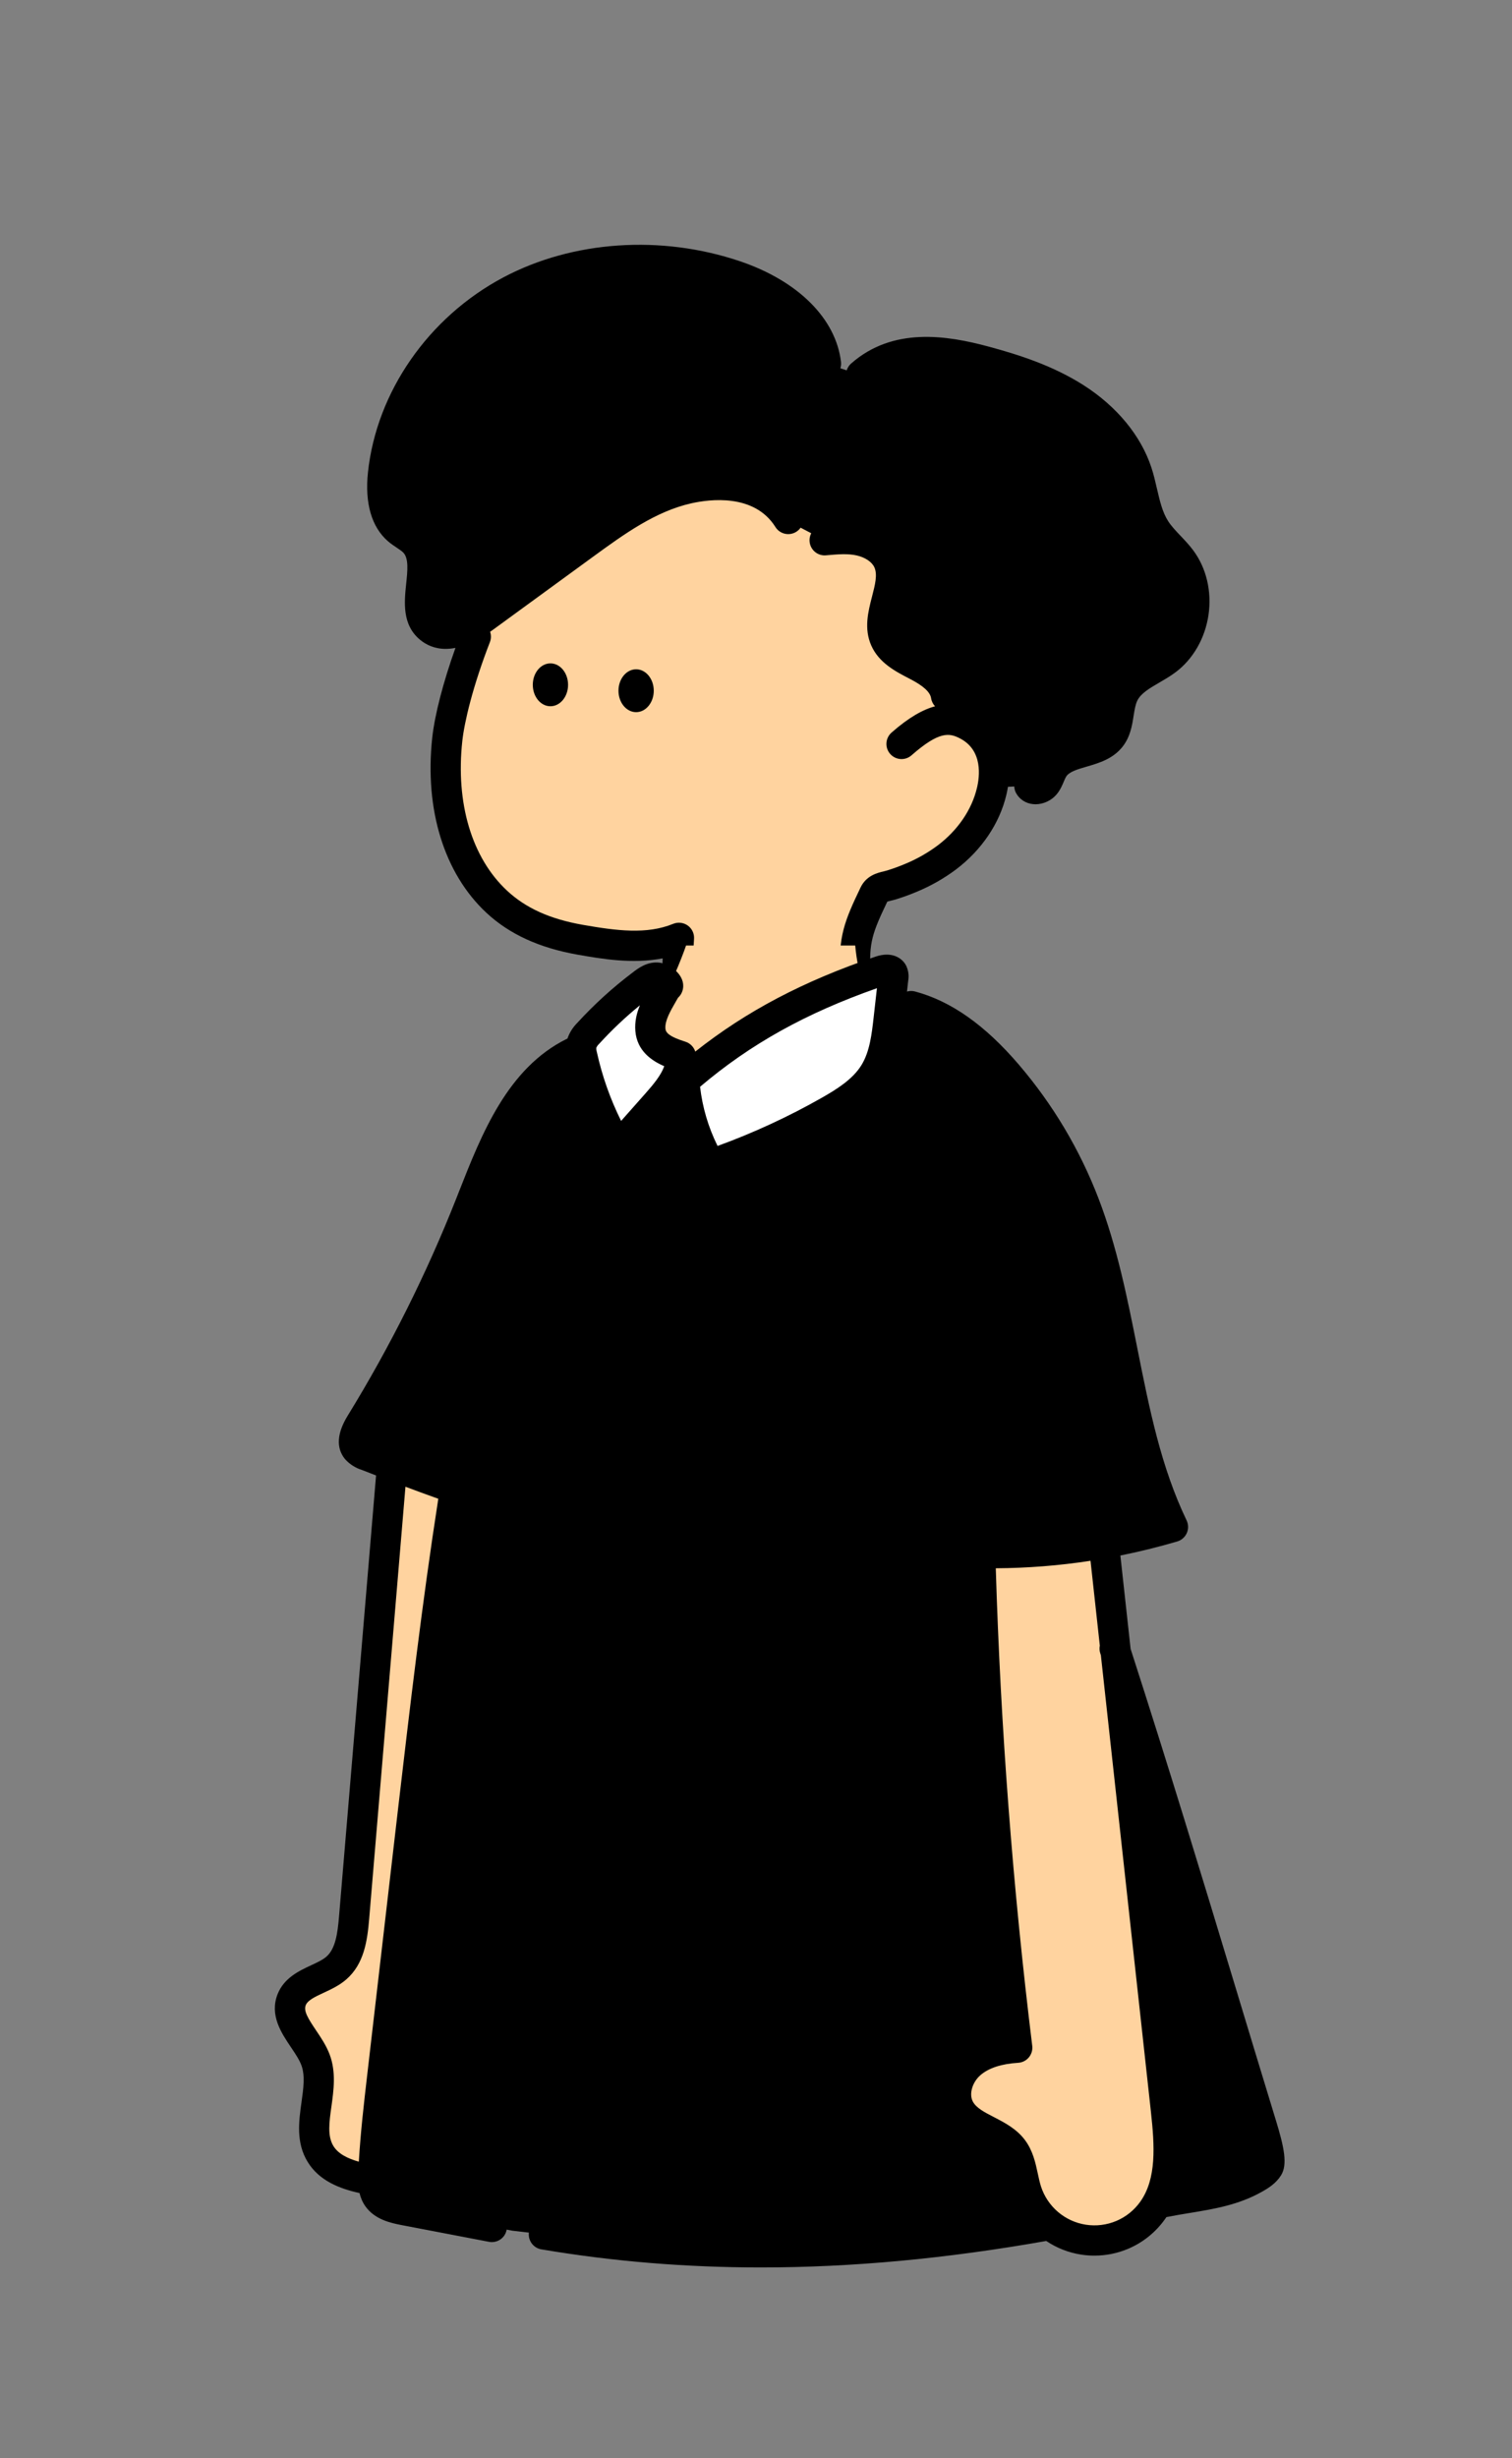 <svg width="160" height="260" viewBox="0 0 160 260" fill="none" xmlns="http://www.w3.org/2000/svg">
<rect x="0" y="0" width="160" height="260" fill="#808080" stroke="none"/>
<path d="M100.111 73.601C99.882 72.108 98.455 71.129 97.117 70.431C95.778 69.732 94.282 69.015 93.666 67.633C92.514 65.055 95.148 61.916 93.983 59.343C93.463 58.193 92.266 57.476 91.034 57.191C89.802 56.905 88.522 57.028 87.263 57.14L83.954 55.412C81.738 51.873 76.9 50.745 72.823 51.657C68.746 52.569 65.247 55.097 61.866 57.556L51.276 65.276C49.554 66.532 47.119 67.791 45.474 66.433C43.02 64.412 46.007 59.788 43.903 57.415C43.399 56.849 42.679 56.529 42.103 56.036C40.503 54.655 40.303 52.239 40.527 50.129C41.394 41.988 46.773 34.599 54.002 30.756C61.231 26.913 70.082 26.529 77.831 29.156C82.279 30.671 86.85 33.791 87.404 38.455L90.362 39.417C93.994 36.217 99.538 36.932 104.202 38.193C107.549 39.097 110.882 40.215 113.802 42.079C116.722 43.943 119.226 46.636 120.311 49.929C120.981 51.956 121.111 54.196 122.277 55.993C123.031 57.161 124.157 58.041 124.986 59.156C127.367 62.356 126.618 67.444 123.413 69.823C121.863 70.972 119.786 71.631 118.922 73.359C118.199 74.807 118.53 76.689 117.535 77.964C116.087 79.817 112.735 79.279 111.469 81.26C111.119 81.807 110.989 82.481 110.575 82.98C110.162 83.479 109.242 83.671 108.925 83.111L101.101 83.468L100.111 73.601Z" fill="black"/>
<path d="M50.349 67.339C48.629 71.763 47.594 75.758 47.333 78.177C46.674 84.267 47.904 91.035 52.562 95.374C55.045 97.683 58.12 98.819 61.408 99.398C64.837 100.003 68.517 100.555 71.845 99.195C71.669 101.971 71.642 103.686 71.77 106.465L90.533 104.534C90.229 100.883 90.944 97.865 92.533 94.563C92.893 93.817 93.666 93.825 94.432 93.582C95.112 93.369 95.778 93.123 96.437 92.846C97.773 92.291 99.037 91.574 100.197 90.713C102.496 88.977 104.288 86.539 104.96 83.713C105.57 81.15 105.141 78.099 102.293 76.657C100.285 75.643 98.485 76.003 95.426 78.691L100.136 73.625C99.906 72.131 98.48 71.153 97.141 70.454C95.802 69.755 94.306 69.038 93.69 67.657C92.538 65.078 95.173 61.939 94.008 59.366C93.488 58.217 92.29 57.499 91.058 57.214C89.826 56.929 88.546 57.051 87.288 57.163L83.978 55.435C81.762 51.897 76.925 50.769 72.848 51.681C68.77 52.593 65.248 55.097 61.866 57.555L51.277 65.275" fill="#FFD39F"/>
<path fill-rule="evenodd" clip-rule="evenodd" d="M47.153 68.628C45.975 68.628 45.089 68.193 44.455 67.668C42.528 66.079 42.78 63.671 42.982 61.733L42.983 61.729C43.124 60.377 43.257 59.097 42.705 58.476C42.548 58.3 42.268 58.113 41.972 57.916C41.692 57.729 41.372 57.516 41.063 57.252C39.324 55.75 38.591 53.23 38.937 49.961C39.844 41.457 45.327 33.556 53.252 29.345C60.596 25.441 69.975 24.806 78.345 27.644C84.471 29.729 88.449 33.702 88.993 38.268C89.097 39.145 88.471 39.942 87.593 40.046C86.716 40.15 85.921 39.524 85.815 38.646C85.231 33.734 79.161 31.302 77.313 30.673C69.764 28.116 61.329 28.676 54.751 32.172C47.751 35.892 42.911 42.838 42.116 50.302C41.956 51.822 42.001 53.841 43.145 54.828C43.303 54.961 43.516 55.105 43.74 55.254L43.745 55.258C44.173 55.542 44.662 55.867 45.092 56.353C46.581 58.031 46.349 60.265 46.162 62.059L46.161 62.065C45.991 63.708 45.927 64.74 46.487 65.201C47.433 65.982 49.668 64.468 50.329 63.985L60.919 56.265L60.931 56.256L60.931 56.256L60.931 56.256C64.256 53.839 68.02 51.104 72.468 50.108C77.951 48.881 82.433 50.316 84.767 54.041C85.236 54.79 85.009 55.777 84.26 56.246C83.511 56.716 82.524 56.489 82.055 55.74C79.825 52.18 75.095 52.798 73.167 53.23C69.361 54.081 66.025 56.505 62.801 58.852L52.215 66.572C52.097 66.658 51.98 66.741 51.865 66.821C51.982 67.165 51.983 67.55 51.841 67.915C50.022 72.593 49.142 76.371 48.924 78.347C48.201 84.947 49.924 90.726 53.654 94.198C55.649 96.054 58.201 97.203 61.686 97.817C65.249 98.438 68.43 98.857 71.241 97.707C71.75 97.499 72.332 97.569 72.78 97.889C73.228 98.211 73.478 98.739 73.444 99.289C73.273 101.971 73.244 102.563 73.372 105.315C73.412 106.198 72.729 106.947 71.846 106.987C71.817 106.998 71.793 106.998 71.769 106.998C70.918 106.998 70.212 106.329 70.172 105.47C70.086 103.593 70.068 102.649 70.121 101.361C66.916 101.979 63.652 101.411 61.134 100.971C57.068 100.254 53.908 98.806 51.473 96.542C46.998 92.374 44.91 85.617 45.742 77.998C46.011 75.569 46.908 72.121 48.197 68.522C47.826 68.595 47.478 68.628 47.153 68.628ZM109.575 85.063C109.498 85.063 109.423 85.06 109.349 85.052C108.57 84.983 107.911 84.567 107.538 83.911C107.103 83.143 107.373 82.167 108.141 81.73C108.581 81.479 109.093 81.463 109.527 81.639C109.559 81.564 109.594 81.484 109.629 81.407L109.639 81.383C109.764 81.087 109.907 80.752 110.125 80.412C111.101 78.887 112.762 78.402 114.095 78.012C115.021 77.743 115.895 77.487 116.279 76.993C116.578 76.613 116.68 75.97 116.799 75.224L116.802 75.204L116.807 75.176C116.931 74.393 117.071 73.508 117.495 72.657C118.304 71.039 119.77 70.186 121.064 69.433L121.071 69.428C121.578 69.135 122.055 68.855 122.466 68.551C123.655 67.668 124.477 66.22 124.719 64.578C124.962 62.935 124.594 61.311 123.711 60.124C123.399 59.706 123.015 59.3 122.607 58.874L122.6 58.866L122.6 58.865L122.6 58.865C122.029 58.265 121.437 57.643 120.941 56.873C120.021 55.455 119.663 53.913 119.319 52.423L119.309 52.378L119.309 52.378C119.15 51.696 119 51.052 118.799 50.444C117.919 47.775 115.842 45.287 112.949 43.441C110.039 41.583 106.687 40.535 103.791 39.751C98.234 38.247 94.762 38.575 92.183 40.849C91.519 41.434 90.509 41.37 89.925 40.706C89.341 40.041 89.405 39.031 90.069 38.447C94.474 34.567 100.162 35.455 104.626 36.66C107.754 37.505 111.394 38.652 114.669 40.743C118.181 42.986 120.727 46.074 121.837 49.441C122.087 50.199 122.262 50.959 122.432 51.696L122.432 51.696L122.434 51.703C122.73 52.98 123.01 54.188 123.623 55.135C123.96 55.654 124.422 56.141 124.911 56.657L124.922 56.668L124.959 56.707L124.959 56.707L124.959 56.707C125.401 57.173 125.859 57.655 126.274 58.215C127.661 60.079 128.247 62.567 127.882 65.044C127.517 67.522 126.237 69.738 124.37 71.122C123.819 71.531 123.242 71.867 122.683 72.192L122.679 72.194C121.639 72.799 120.738 73.324 120.357 74.087C120.152 74.496 120.061 75.065 119.964 75.669L119.964 75.669L119.959 75.7C119.797 76.74 119.61 77.922 118.799 78.962C117.778 80.268 116.298 80.7 114.991 81.082C114.002 81.37 113.149 81.62 112.821 82.135C112.743 82.257 112.661 82.45 112.575 82.655C112.407 83.055 112.197 83.551 111.813 84.015C111.271 84.665 110.413 85.063 109.575 85.063ZM98.529 73.843C98.58 74.178 98.732 74.473 98.948 74.701C97.677 75.039 96.18 75.867 94.345 77.48C93.681 78.064 93.615 79.075 94.199 79.739C94.783 80.403 95.793 80.469 96.457 79.885C99.388 77.309 100.457 77.525 101.548 78.077C104.047 79.338 103.663 82.171 103.38 83.336C102.831 85.65 101.348 87.813 99.22 89.421C98.164 90.205 97.015 90.859 95.791 91.365C95.185 91.621 94.559 91.85 93.924 92.05C93.827 92.082 93.719 92.109 93.604 92.137L93.511 92.16C92.823 92.325 91.673 92.603 91.065 93.864C89.407 97.32 88.625 99.157 88.964 103.173C89.033 104.011 89.735 104.64 90.556 104.64C90.601 104.64 90.647 104.637 90.695 104.627C91.575 104.552 92.228 103.779 92.153 102.899C91.887 99.763 92.361 98.56 93.895 95.36C93.97 95.335 94.078 95.309 94.176 95.285C94.206 95.278 94.235 95.271 94.263 95.264C94.449 95.219 94.663 95.165 94.884 95.096C95.612 94.869 96.335 94.603 97.025 94.312C98.481 93.709 99.863 92.925 101.137 91.978C103.868 89.917 105.769 87.109 106.489 84.08C107.433 80.181 106.092 76.787 102.988 75.219C102.475 74.96 101.934 74.739 101.342 74.616C101.62 74.278 101.758 73.826 101.687 73.358C101.337 71.073 99.332 69.782 97.852 69.011L97.636 68.899C96.577 68.35 95.481 67.779 95.124 66.982C94.778 66.208 95.067 65.088 95.373 63.902L95.375 63.894C95.788 62.297 96.255 60.486 95.439 58.683C94.761 57.182 93.287 56.07 91.393 55.633C89.942 55.294 88.487 55.424 87.206 55.539L87.201 55.539L87.121 55.547C86.241 55.627 85.593 56.403 85.671 57.283C85.751 58.163 86.524 58.814 87.407 58.734L87.487 58.726L87.49 58.726L87.49 58.726C88.636 58.624 89.717 58.529 90.673 58.75C91.559 58.955 92.271 59.435 92.527 60.003C92.875 60.777 92.6 61.846 92.281 63.085L92.279 63.094L92.277 63.1C91.867 64.691 91.402 66.491 92.204 68.286C93.015 70.105 94.761 71.011 96.164 71.739L96.375 71.849C97.727 72.553 98.431 73.206 98.529 73.843ZM58.247 74.696C59.278 74.696 60.113 73.681 60.113 72.429C60.113 71.177 59.278 70.162 58.247 70.162C57.216 70.162 56.38 71.177 56.38 72.429C56.38 73.681 57.216 74.696 58.247 74.696ZM69.181 73.054C69.181 74.306 68.345 75.321 67.314 75.321C66.283 75.321 65.447 74.306 65.447 73.054C65.447 71.802 66.283 70.787 67.314 70.787C68.345 70.787 69.181 71.802 69.181 73.054Z" fill="black"/>
<path d="M90.499 100C90.739 102.693 91.84 108.779 95.939 107.867L96.379 108.533C96.179 112.712 94.062 115.659 90.744 118.712C87.374 121.765 83.075 123.6 78.539 123.923C74.539 124.216 70.286 123.259 67.294 120.576C64.302 117.893 62.728 114.176 64.71 110.989H64.998C65.899 111.016 66.728 110.544 67.491 110.064C68.462 109.451 69.288 106.696 69.888 105.973C70.688 104.936 72.187 101.243 72.598 100H90.499V100Z" fill="#FFD39F"/>
<path d="M117.955 174.361C123.861 192.649 127.971 206.676 133.368 224.326C133.635 225.228 134.701 228.414 134.208 229.212C133.877 229.745 133.323 230.086 132.781 230.393C129.821 232.076 126.589 232.217 123.251 232.889L110.859 235.356C93.123 238.537 75.323 239.316 57.555 236.318L54.203 235.926L42.736 233.732C41.701 233.534 40.565 233.27 39.96 232.398C39.459 231.684 39.461 230.742 39.499 229.87C39.651 226.404 40.051 222.964 40.451 219.521L43.605 192.321C44.957 180.668 46.312 168.996 48.155 157.414L48.027 157.374C44.925 156.308 41.872 155.124 38.816 153.937C38.395 153.817 38.016 153.582 37.717 153.262C37.117 152.489 37.632 151.38 38.147 150.545C42.691 143.158 46.576 135.388 49.763 127.321C52.195 121.161 54.733 114.23 60.669 111.294L73.075 112.71L96.416 106.398C100.499 107.492 103.848 110.42 106.597 113.633C110.072 117.694 112.827 122.321 114.747 127.31C118.995 138.358 118.997 150.812 124.12 161.484C121.691 162.204 119.224 162.782 116.731 163.222L117.955 174.361Z" fill="black"/>
<path fill-rule="evenodd" clip-rule="evenodd" d="M74.612 122.131C73.361 119.681 72.612 117.006 72.412 114.262C79.153 108.379 86.025 105.115 93.175 102.686C93.617 102.537 94.223 102.443 94.457 102.849C94.545 103.049 94.567 103.273 94.521 103.489L94.044 107.721C93.82 109.702 93.572 111.755 92.532 113.459C91.433 115.265 89.572 116.454 87.732 117.499C84.124 119.55 80.348 121.294 76.447 122.71C76.015 122.867 75.505 123.014 75.113 122.774C74.892 122.609 74.719 122.387 74.612 122.131ZM68.695 108.797C68.556 107.186 69.356 105.656 70.132 104.237C70.599 104.205 70.1 103.37 69.482 103.29C68.863 103.21 68.29 103.624 67.796 104.01C65.77 105.592 63.796 107.264 62.1 109.194C61.767 109.469 61.53 109.84 61.415 110.256C61.303 110.672 61.319 111.112 61.466 111.517C62.108 114.432 63.143 117.245 64.54 119.882C64.764 120.306 65.148 120.792 65.607 120.661C65.799 120.586 65.964 120.458 66.087 120.293L69.388 116.56C70.658 115.128 72.007 113.488 71.916 111.576C70.356 111.997 68.834 110.408 68.695 108.797Z" fill="white"/>
<path fill-rule="evenodd" clip-rule="evenodd" d="M39.509 229.882C39.661 226.421 40.061 222.976 40.461 219.533L43.618 192.344C44.952 180.704 46.312 169.042 48.152 157.469L48.029 157.397C45.85 156.65 43.696 155.842 41.547 155.016L41.437 155.549L37.467 202.821C37.304 204.744 37.069 206.856 35.587 208.154C35.009 208.66 34.273 209.001 33.548 209.338C32.411 209.865 31.3 210.381 30.858 211.501C30.292 212.94 31.188 214.269 32.109 215.635C32.597 216.36 33.093 217.096 33.381 217.864C33.939 219.336 33.711 220.969 33.485 222.585C33.225 224.442 32.969 226.278 33.914 227.821C35.002 229.597 37.258 230.205 39.309 230.573L39.509 229.882ZM107.646 216.573C105.499 199.259 104.179 181.896 103.683 164.483L116.846 164.072C117.489 169.884 118.132 175.696 118.776 181.51C120.312 195.388 121.849 209.27 123.384 223.157C123.787 226.789 124.102 230.789 121.99 233.773C121.179 234.917 120.067 235.816 118.776 236.363C117.486 236.909 116.07 237.088 114.683 236.875C113.296 236.661 111.998 236.067 110.931 235.157C109.864 234.248 109.072 233.061 108.643 231.725C108.487 231.238 108.378 230.732 108.269 230.227C108.042 229.177 107.817 228.135 107.179 227.291C106.507 226.399 105.479 225.869 104.458 225.344C103.291 224.744 102.135 224.149 101.536 223.024C100.707 221.459 101.384 219.411 102.72 218.259C104.056 217.107 105.883 216.683 107.646 216.573Z" fill="#FFD39F"/>
<path fill-rule="evenodd" clip-rule="evenodd" d="M75.599 124.505C75.181 124.505 74.722 124.414 74.279 124.142C74.239 124.118 74.202 124.092 74.165 124.065C73.727 123.742 73.383 123.31 73.165 122.814C72.254 121.023 71.598 119.14 71.203 117.191C71.032 117.391 70.868 117.577 70.717 117.747L67.45 121.437C67.157 121.811 66.767 122.101 66.325 122.275C66.274 122.293 66.223 122.312 66.173 122.325C66.053 122.355 65.845 122.4 65.583 122.4C64.941 122.4 63.986 122.125 63.258 120.749C62.009 118.394 61.038 115.901 60.361 113.323C55.906 116.129 53.689 121.76 51.541 127.217L51.261 127.926C48.051 136.057 44.099 143.955 39.52 151.401C39.216 151.894 39.112 152.185 39.077 152.334C39.136 152.369 39.2 152.398 39.269 152.417C39.317 152.43 39.363 152.446 39.408 152.462L39.472 152.486L39.515 152.503C41.93 153.44 44.413 154.404 46.895 155.292C48.039 148.302 49.37 141.338 50.989 134.467C51.192 133.608 52.05 133.072 52.914 133.277C53.773 133.48 54.306 134.341 54.104 135.203C49.73 153.769 47.471 173.104 45.287 191.805L45.28 191.867L45.202 192.533L42.048 219.733L42.046 219.748C41.657 223.101 41.255 226.565 41.104 229.968C41.085 230.392 41.05 231.187 41.277 231.507C41.544 231.885 42.493 232.077 43.058 232.189L52.341 233.965C53.208 234.131 53.778 234.971 53.61 235.837C53.469 236.6 52.8 237.133 52.045 237.133C51.946 237.133 51.845 237.123 51.744 237.104L42.445 235.325C41.394 235.115 39.664 234.765 38.661 233.341C38.349 232.896 38.158 232.424 38.045 231.947C35.928 231.479 33.779 230.647 32.557 228.652C31.306 226.618 31.623 224.348 31.903 222.348C32.109 220.89 32.301 219.511 31.89 218.423C31.675 217.846 31.264 217.233 30.828 216.583L30.789 216.524L30.789 216.524C29.77 215.012 28.503 213.132 29.375 210.911C30.057 209.192 31.636 208.455 32.904 207.864L32.911 207.86C33.549 207.564 34.149 207.284 34.541 206.943C35.514 206.095 35.727 204.444 35.877 202.682L39.794 156.051C39.297 155.858 38.803 155.666 38.312 155.475L38.307 155.473C37.637 155.265 37.032 154.886 36.555 154.371C36.523 154.337 36.493 154.302 36.464 154.265C35.552 153.089 35.664 151.563 36.795 149.726C41.275 142.441 45.141 134.71 48.285 126.753L48.563 126.046C50.973 119.918 53.707 112.974 59.971 109.878C59.996 109.865 60.022 109.853 60.048 109.842C60.261 109.223 60.615 108.659 61.077 108.197C62.863 106.243 64.839 104.445 66.954 102.853C67.503 102.427 68.511 101.645 69.826 101.821C70.861 101.96 72.341 103 72.298 104.32C72.282 104.8 72.079 105.224 71.751 105.523L71.751 105.523C71.674 105.656 71.597 105.79 71.519 105.925L71.515 105.933C70.941 106.928 70.346 107.957 70.415 108.789C70.447 109.176 70.727 109.613 72.522 110.173C73.031 110.332 73.418 110.729 73.573 111.222C79.011 106.921 85.015 103.772 92.663 101.174C94.314 100.617 95.389 101.262 95.845 102.049C95.874 102.102 95.901 102.156 95.925 102.209C96.135 102.692 96.197 103.214 96.106 103.732L95.978 104.871C96.248 104.793 96.542 104.785 96.833 104.864C100.639 105.882 104.233 108.416 107.817 112.605C111.42 116.816 114.255 121.576 116.244 126.749C118.215 131.877 119.3 137.317 120.348 142.578L120.356 142.62C121.641 149.066 122.855 155.156 125.567 160.805C125.769 161.229 125.777 161.717 125.585 162.146C125.393 162.576 125.025 162.898 124.577 163.032C122.582 163.617 120.575 164.113 118.558 164.518L119.641 174.391C123.812 187.324 127.107 198.199 130.582 209.665L130.583 209.669L130.584 209.672L130.584 209.672L130.696 210.042C132.035 214.466 133.421 219.04 134.896 223.864C134.928 223.97 134.963 224.085 135.005 224.218C135.904 227.141 136.259 228.938 135.568 230.058C135.04 230.912 134.259 231.4 133.568 231.792C131.087 233.201 128.47 233.631 125.939 234.047L125.938 234.047L125.933 234.048L125.845 234.062L125.844 234.062L125.844 234.062C125.093 234.186 124.322 234.312 123.565 234.466C123.52 234.474 123.475 234.481 123.43 234.486C123.404 234.525 123.377 234.564 123.351 234.603C123.326 234.638 123.302 234.673 123.277 234.708C122.293 236.095 120.946 237.178 119.381 237.842C118.245 238.322 117.034 238.564 115.813 238.564C115.346 238.564 114.88 238.53 114.413 238.458C113.083 238.253 111.821 237.759 110.712 237.013C100.172 238.88 90.16 239.814 80.525 239.814C72.554 239.814 64.842 239.177 57.29 237.902C56.418 237.756 55.832 236.929 55.978 236.06C56.125 235.188 56.949 234.598 57.821 234.748C73.526 237.397 89.975 237.228 108.029 234.228C107.64 233.598 107.327 232.921 107.098 232.21C106.92 231.644 106.8 231.095 106.688 230.562C106.488 229.623 106.312 228.812 105.888 228.247C105.437 227.652 104.602 227.22 103.717 226.764L103.712 226.762C102.415 226.093 100.945 225.336 100.112 223.77C98.994 221.655 99.664 218.764 101.672 217.042C102.752 216.114 104.157 215.49 105.861 215.178C103.901 198.843 102.661 182.247 102.17 165.807C99.893 165.712 97.612 165.505 95.329 165.184C94.521 165.069 93.929 164.368 93.953 163.554L94.681 138.002C94.705 137.12 95.441 136.416 96.327 136.448C97.209 136.472 97.905 137.21 97.881 138.093L97.193 162.2C105.511 163.192 113.807 162.605 121.897 160.453C119.541 154.911 118.357 148.969 117.208 143.203L117.208 143.203L117.207 143.197C116.185 138.066 115.129 132.765 113.255 127.893C111.396 123.061 108.748 118.616 105.383 114.682C102.233 111.002 99.164 108.8 96.004 107.954C95.877 107.92 95.757 107.872 95.647 107.811L95.637 107.902C95.418 109.844 95.143 112.257 93.901 114.294C92.575 116.473 90.431 117.809 88.525 118.892C84.847 120.982 80.97 122.772 76.994 124.214C76.73 124.316 76.207 124.505 75.599 124.505ZM74.082 114.942C74.333 117.124 74.954 119.225 75.933 121.201C79.727 119.822 83.431 118.11 86.943 116.116C88.501 115.23 90.239 114.161 91.167 112.636C92.043 111.204 92.252 109.353 92.454 107.562L92.455 107.55L92.797 104.518C85.25 107.172 79.413 110.422 74.082 114.942ZM125.416 230.888C125.244 230.916 125.071 230.944 124.896 230.972C125.535 228.157 125.211 225.193 124.971 222.995L124.97 222.991L121.422 190.636C123.532 197.435 125.494 203.913 127.517 210.591L127.518 210.595L127.518 210.596L127.632 210.97C128.971 215.397 130.357 219.973 131.829 224.786C131.852 224.863 131.881 224.957 131.914 225.064L131.944 225.16C132.571 227.202 132.731 228.109 132.736 228.504C132.554 228.683 132.24 228.863 132.022 228.988L131.987 229.008C130.006 230.135 127.787 230.499 125.438 230.884L125.416 230.888ZM116.429 174.858C116.341 174.587 116.33 174.309 116.383 174.048L115.399 165.076C112.078 165.585 108.732 165.849 105.374 165.866C105.881 182.692 107.178 199.677 109.232 216.378C109.285 216.815 109.157 217.255 108.874 217.596C108.592 217.935 108.184 218.143 107.744 218.17C105.976 218.279 104.634 218.716 103.76 219.468C102.888 220.218 102.522 221.474 102.944 222.268C103.305 222.948 104.172 223.396 105.175 223.913L105.186 223.919L105.198 223.925C106.304 224.497 107.557 225.144 108.445 226.319C109.297 227.448 109.575 228.743 109.82 229.886L109.82 229.886L109.82 229.886L109.821 229.89L109.836 229.959C109.934 230.414 110.027 230.843 110.152 231.236C110.488 232.284 111.112 233.22 111.952 233.94C112.792 234.658 113.816 235.127 114.906 235.295C116 235.463 117.114 235.324 118.133 234.895C119.152 234.463 120.026 233.759 120.666 232.858C122.397 230.418 122.186 226.964 121.789 223.34L116.494 175.06L116.429 174.858ZM46.381 158.514C44.667 169.524 43.376 180.575 42.11 191.413L42.101 191.491L38.869 219.36L38.858 219.456C38.511 222.452 38.154 225.537 37.971 228.63C36.825 228.306 35.798 227.816 35.282 226.975C34.634 225.919 34.837 224.469 35.071 222.789L35.071 222.788L35.074 222.774C35.31 221.071 35.579 219.14 34.885 217.295C34.53 216.351 33.978 215.53 33.442 214.735C32.605 213.492 32.111 212.692 32.351 212.084C32.562 211.549 33.347 211.184 34.258 210.76L34.261 210.759C35.034 210.399 35.909 209.991 36.642 209.354C38.519 207.722 38.869 205.295 39.066 202.948L42.905 157.242C44.058 157.676 45.218 158.103 46.381 158.514ZM63.138 111.189C63.106 111.072 63.09 110.955 63.095 110.835C63.151 110.693 63.239 110.563 63.351 110.453L63.352 110.453C63.376 110.429 63.397 110.408 63.418 110.384C64.746 108.928 66.186 107.568 67.717 106.323C67.37 107.157 67.151 108.064 67.234 109.053C67.41 111.155 68.978 112.203 70.29 112.765C69.951 113.723 69.146 114.691 68.325 115.619L65.727 118.552C64.578 116.245 63.717 113.805 63.162 111.285L63.138 111.189ZM69.999 127.204C70.809 127.204 71.466 126.548 71.466 125.738C71.466 124.928 70.809 124.271 69.999 124.271C69.189 124.271 68.532 124.928 68.532 125.738C68.532 126.548 69.189 127.204 69.999 127.204ZM70.4 135.869C70.4 136.679 69.743 137.336 68.933 137.336C68.123 137.336 67.467 136.679 67.467 135.869C67.467 135.059 68.123 134.402 68.933 134.402C69.743 134.402 70.4 135.059 70.4 135.869Z" fill="black"/>
</svg>
